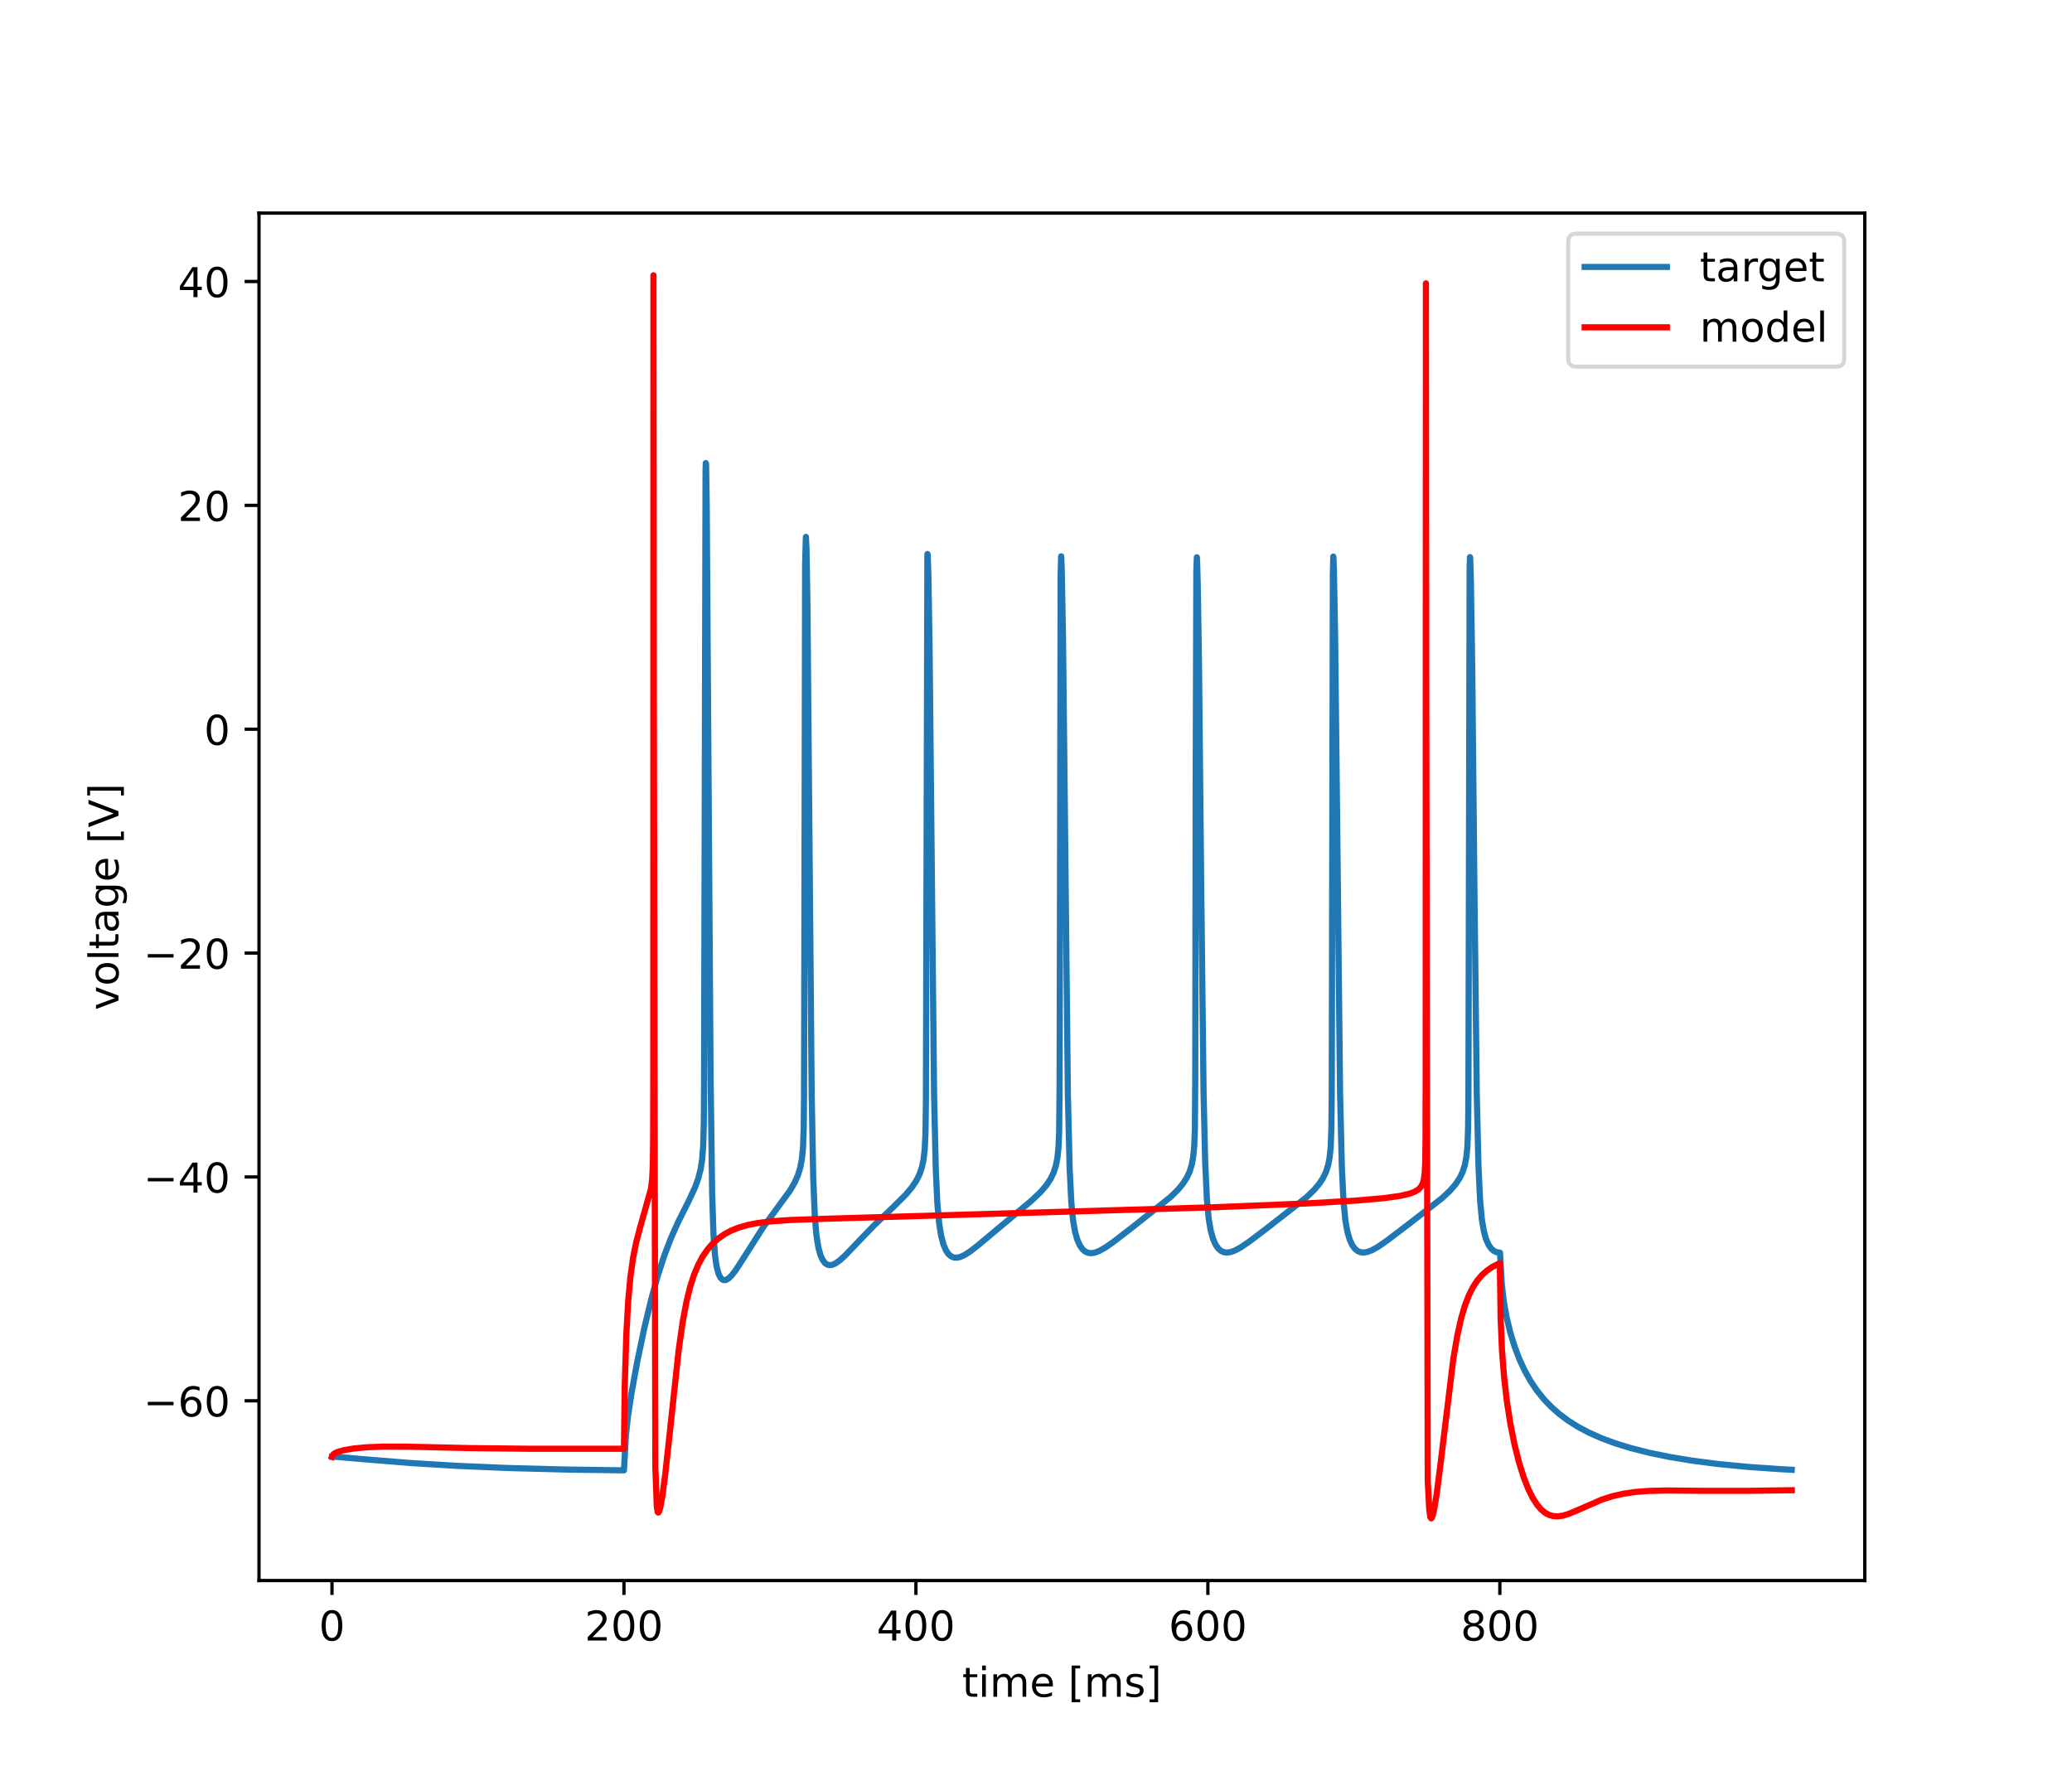 <?xml version="1.0" encoding="utf-8" standalone="no"?>
<!DOCTYPE svg PUBLIC "-//W3C//DTD SVG 1.1//EN"
  "http://www.w3.org/Graphics/SVG/1.1/DTD/svg11.dtd">
<!-- Created with matplotlib (https://matplotlib.org/) -->
<svg height="432pt" version="1.1" viewBox="0 0 504 432" width="504pt" xmlns="http://www.w3.org/2000/svg" xmlns:xlink="http://www.w3.org/1999/xlink">
 <defs>
  <style type="text/css">*{stroke-linecap:butt;stroke-linejoin:round;}</style>
 </defs>
 <g id="figure_1">
  <g id="patch_1">
   <path d="M 0 432 
L 504 432 
L 504 0 
L 0 0 
z
" style="fill:#ffffff;"/>
  </g>
  <g id="axes_1">
   <g id="patch_2">
    <path d="M 63 384.48 
L 453.6 384.48 
L 453.6 51.84 
L 63 51.84 
z
" style="fill:#ffffff;"/>
   </g>
   <g id="matplotlib.axis_1">
    <g id="xtick_1">
     <g id="line2d_1">
      <defs>
       <path d="M 0 0 
L 0 3.5 
" id="md0041b527d" style="stroke:#000000;stroke-width:0.8;"/>
      </defs>
      <g>
       <use style="stroke:#000000;stroke-width:0.8;" x="80.755" xlink:href="#md0041b527d" y="384.48"/>
      </g>
     </g>
     <g id="text_1">
      <!-- 0 -->
      <g transform="translate(77.573 399.078)scale(0.1 -0.1)">
       <defs>
        <path d="M 31.781 66.406 
Q 24.172 66.406 20.328 58.906 
Q 16.5 51.422 16.5 36.375 
Q 16.5 21.391 20.328 13.891 
Q 24.172 6.391 31.781 6.391 
Q 39.453 6.391 43.281 13.891 
Q 47.125 21.391 47.125 36.375 
Q 47.125 51.422 43.281 58.906 
Q 39.453 66.406 31.781 66.406 
z
M 31.781 74.219 
Q 44.047 74.219 50.516 64.516 
Q 56.984 54.828 56.984 36.375 
Q 56.984 17.969 50.516 8.266 
Q 44.047 -1.422 31.781 -1.422 
Q 19.531 -1.422 13.062 8.266 
Q 6.594 17.969 6.594 36.375 
Q 6.594 54.828 13.062 64.516 
Q 19.531 74.219 31.781 74.219 
z
" id="DejaVuSans-48"/>
       </defs>
       <use xlink:href="#DejaVuSans-48"/>
      </g>
     </g>
    </g>
    <g id="xtick_2">
     <g id="line2d_2">
      <g>
       <use style="stroke:#000000;stroke-width:0.8;" x="151.773" xlink:href="#md0041b527d" y="384.48"/>
      </g>
     </g>
     <g id="text_2">
      <!-- 200 -->
      <g transform="translate(142.229 399.078)scale(0.1 -0.1)">
       <defs>
        <path d="M 19.188 8.297 
L 53.609 8.297 
L 53.609 0 
L 7.328 0 
L 7.328 8.297 
Q 12.938 14.109 22.625 23.891 
Q 32.328 33.688 34.812 36.531 
Q 39.547 41.844 41.422 45.531 
Q 43.312 49.219 43.312 52.781 
Q 43.312 58.594 39.234 62.25 
Q 35.156 65.922 28.609 65.922 
Q 23.969 65.922 18.812 64.312 
Q 13.672 62.703 7.812 59.422 
L 7.812 69.391 
Q 13.766 71.781 18.938 73 
Q 24.125 74.219 28.422 74.219 
Q 39.75 74.219 46.484 68.547 
Q 53.219 62.891 53.219 53.422 
Q 53.219 48.922 51.531 44.891 
Q 49.859 40.875 45.406 35.406 
Q 44.188 33.984 37.641 27.219 
Q 31.109 20.453 19.188 8.297 
z
" id="DejaVuSans-50"/>
       </defs>
       <use xlink:href="#DejaVuSans-50"/>
       <use x="63.623" xlink:href="#DejaVuSans-48"/>
       <use x="127.246" xlink:href="#DejaVuSans-48"/>
      </g>
     </g>
    </g>
    <g id="xtick_3">
     <g id="line2d_3">
      <g>
       <use style="stroke:#000000;stroke-width:0.8;" x="222.791" xlink:href="#md0041b527d" y="384.48"/>
      </g>
     </g>
     <g id="text_3">
      <!-- 400 -->
      <g transform="translate(213.247 399.078)scale(0.1 -0.1)">
       <defs>
        <path d="M 37.797 64.312 
L 12.891 25.391 
L 37.797 25.391 
z
M 35.203 72.906 
L 47.609 72.906 
L 47.609 25.391 
L 58.016 25.391 
L 58.016 17.188 
L 47.609 17.188 
L 47.609 0 
L 37.797 0 
L 37.797 17.188 
L 4.891 17.188 
L 4.891 26.703 
z
" id="DejaVuSans-52"/>
       </defs>
       <use xlink:href="#DejaVuSans-52"/>
       <use x="63.623" xlink:href="#DejaVuSans-48"/>
       <use x="127.246" xlink:href="#DejaVuSans-48"/>
      </g>
     </g>
    </g>
    <g id="xtick_4">
     <g id="line2d_4">
      <g>
       <use style="stroke:#000000;stroke-width:0.8;" x="293.809" xlink:href="#md0041b527d" y="384.48"/>
      </g>
     </g>
     <g id="text_4">
      <!-- 600 -->
      <g transform="translate(284.265 399.078)scale(0.1 -0.1)">
       <defs>
        <path d="M 33.016 40.375 
Q 26.375 40.375 22.484 35.828 
Q 18.609 31.297 18.609 23.391 
Q 18.609 15.531 22.484 10.953 
Q 26.375 6.391 33.016 6.391 
Q 39.656 6.391 43.531 10.953 
Q 47.406 15.531 47.406 23.391 
Q 47.406 31.297 43.531 35.828 
Q 39.656 40.375 33.016 40.375 
z
M 52.594 71.297 
L 52.594 62.312 
Q 48.875 64.062 45.094 64.984 
Q 41.312 65.922 37.594 65.922 
Q 27.828 65.922 22.672 59.328 
Q 17.531 52.734 16.797 39.406 
Q 19.672 43.656 24.016 45.922 
Q 28.375 48.188 33.594 48.188 
Q 44.578 48.188 50.953 41.516 
Q 57.328 34.859 57.328 23.391 
Q 57.328 12.156 50.688 5.359 
Q 44.047 -1.422 33.016 -1.422 
Q 20.359 -1.422 13.672 8.266 
Q 6.984 17.969 6.984 36.375 
Q 6.984 53.656 15.188 63.938 
Q 23.391 74.219 37.203 74.219 
Q 40.922 74.219 44.703 73.484 
Q 48.484 72.75 52.594 71.297 
z
" id="DejaVuSans-54"/>
       </defs>
       <use xlink:href="#DejaVuSans-54"/>
       <use x="63.623" xlink:href="#DejaVuSans-48"/>
       <use x="127.246" xlink:href="#DejaVuSans-48"/>
      </g>
     </g>
    </g>
    <g id="xtick_5">
     <g id="line2d_5">
      <g>
       <use style="stroke:#000000;stroke-width:0.8;" x="364.827" xlink:href="#md0041b527d" y="384.48"/>
      </g>
     </g>
     <g id="text_5">
      <!-- 800 -->
      <g transform="translate(355.284 399.078)scale(0.1 -0.1)">
       <defs>
        <path d="M 31.781 34.625 
Q 24.75 34.625 20.719 30.859 
Q 16.703 27.094 16.703 20.516 
Q 16.703 13.922 20.719 10.156 
Q 24.75 6.391 31.781 6.391 
Q 38.812 6.391 42.859 10.172 
Q 46.922 13.969 46.922 20.516 
Q 46.922 27.094 42.891 30.859 
Q 38.875 34.625 31.781 34.625 
z
M 21.922 38.812 
Q 15.578 40.375 12.031 44.719 
Q 8.5 49.078 8.5 55.328 
Q 8.5 64.062 14.719 69.141 
Q 20.953 74.219 31.781 74.219 
Q 42.672 74.219 48.875 69.141 
Q 55.078 64.062 55.078 55.328 
Q 55.078 49.078 51.531 44.719 
Q 48 40.375 41.703 38.812 
Q 48.828 37.156 52.797 32.312 
Q 56.781 27.484 56.781 20.516 
Q 56.781 9.906 50.312 4.234 
Q 43.844 -1.422 31.781 -1.422 
Q 19.734 -1.422 13.25 4.234 
Q 6.781 9.906 6.781 20.516 
Q 6.781 27.484 10.781 32.312 
Q 14.797 37.156 21.922 38.812 
z
M 18.312 54.391 
Q 18.312 48.734 21.844 45.562 
Q 25.391 42.391 31.781 42.391 
Q 38.141 42.391 41.719 45.562 
Q 45.312 48.734 45.312 54.391 
Q 45.312 60.062 41.719 63.234 
Q 38.141 66.406 31.781 66.406 
Q 25.391 66.406 21.844 63.234 
Q 18.312 60.062 18.312 54.391 
z
" id="DejaVuSans-56"/>
       </defs>
       <use xlink:href="#DejaVuSans-56"/>
       <use x="63.623" xlink:href="#DejaVuSans-48"/>
       <use x="127.246" xlink:href="#DejaVuSans-48"/>
      </g>
     </g>
    </g>
    <g id="text_6">
     <!-- time [ms] -->
     <g transform="translate(234.038 412.757)scale(0.1 -0.1)">
      <defs>
       <path d="M 18.312 70.219 
L 18.312 54.688 
L 36.812 54.688 
L 36.812 47.703 
L 18.312 47.703 
L 18.312 18.016 
Q 18.312 11.328 20.141 9.422 
Q 21.969 7.516 27.594 7.516 
L 36.812 7.516 
L 36.812 0 
L 27.594 0 
Q 17.188 0 13.234 3.875 
Q 9.281 7.766 9.281 18.016 
L 9.281 47.703 
L 2.688 47.703 
L 2.688 54.688 
L 9.281 54.688 
L 9.281 70.219 
z
" id="DejaVuSans-116"/>
       <path d="M 9.422 54.688 
L 18.406 54.688 
L 18.406 0 
L 9.422 0 
z
M 9.422 75.984 
L 18.406 75.984 
L 18.406 64.594 
L 9.422 64.594 
z
" id="DejaVuSans-105"/>
       <path d="M 52 44.188 
Q 55.375 50.25 60.062 53.125 
Q 64.75 56 71.094 56 
Q 79.641 56 84.281 50.016 
Q 88.922 44.047 88.922 33.016 
L 88.922 0 
L 79.891 0 
L 79.891 32.719 
Q 79.891 40.578 77.094 44.375 
Q 74.312 48.188 68.609 48.188 
Q 61.625 48.188 57.562 43.547 
Q 53.516 38.922 53.516 30.906 
L 53.516 0 
L 44.484 0 
L 44.484 32.719 
Q 44.484 40.625 41.703 44.406 
Q 38.922 48.188 33.109 48.188 
Q 26.219 48.188 22.156 43.531 
Q 18.109 38.875 18.109 30.906 
L 18.109 0 
L 9.078 0 
L 9.078 54.688 
L 18.109 54.688 
L 18.109 46.188 
Q 21.188 51.219 25.484 53.609 
Q 29.781 56 35.688 56 
Q 41.656 56 45.828 52.969 
Q 50 49.953 52 44.188 
z
" id="DejaVuSans-109"/>
       <path d="M 56.203 29.594 
L 56.203 25.203 
L 14.891 25.203 
Q 15.484 15.922 20.484 11.062 
Q 25.484 6.203 34.422 6.203 
Q 39.594 6.203 44.453 7.469 
Q 49.312 8.734 54.109 11.281 
L 54.109 2.781 
Q 49.266 0.734 44.188 -0.344 
Q 39.109 -1.422 33.891 -1.422 
Q 20.797 -1.422 13.156 6.188 
Q 5.516 13.812 5.516 26.812 
Q 5.516 40.234 12.766 48.109 
Q 20.016 56 32.328 56 
Q 43.359 56 49.781 48.891 
Q 56.203 41.797 56.203 29.594 
z
M 47.219 32.234 
Q 47.125 39.594 43.094 43.984 
Q 39.062 48.391 32.422 48.391 
Q 24.906 48.391 20.391 44.141 
Q 15.875 39.891 15.188 32.172 
z
" id="DejaVuSans-101"/>
       <path id="DejaVuSans-32"/>
       <path d="M 8.594 75.984 
L 29.297 75.984 
L 29.297 69 
L 17.578 69 
L 17.578 -6.203 
L 29.297 -6.203 
L 29.297 -13.188 
L 8.594 -13.188 
z
" id="DejaVuSans-91"/>
       <path d="M 44.281 53.078 
L 44.281 44.578 
Q 40.484 46.531 36.375 47.5 
Q 32.281 48.484 27.875 48.484 
Q 21.188 48.484 17.844 46.438 
Q 14.5 44.391 14.5 40.281 
Q 14.5 37.156 16.891 35.375 
Q 19.281 33.594 26.516 31.984 
L 29.594 31.297 
Q 39.156 29.25 43.188 25.516 
Q 47.219 21.781 47.219 15.094 
Q 47.219 7.469 41.188 3.016 
Q 35.156 -1.422 24.609 -1.422 
Q 20.219 -1.422 15.453 -0.562 
Q 10.688 0.297 5.422 2 
L 5.422 11.281 
Q 10.406 8.688 15.234 7.391 
Q 20.062 6.109 24.812 6.109 
Q 31.156 6.109 34.562 8.281 
Q 37.984 10.453 37.984 14.406 
Q 37.984 18.062 35.516 20.016 
Q 33.062 21.969 24.703 23.781 
L 21.578 24.516 
Q 13.234 26.266 9.516 29.906 
Q 5.812 33.547 5.812 39.891 
Q 5.812 47.609 11.281 51.797 
Q 16.75 56 26.812 56 
Q 31.781 56 36.172 55.266 
Q 40.578 54.547 44.281 53.078 
z
" id="DejaVuSans-115"/>
       <path d="M 30.422 75.984 
L 30.422 -13.188 
L 9.719 -13.188 
L 9.719 -6.203 
L 21.391 -6.203 
L 21.391 69 
L 9.719 69 
L 9.719 75.984 
z
" id="DejaVuSans-93"/>
      </defs>
      <use xlink:href="#DejaVuSans-116"/>
      <use x="39.209" xlink:href="#DejaVuSans-105"/>
      <use x="66.992" xlink:href="#DejaVuSans-109"/>
      <use x="164.404" xlink:href="#DejaVuSans-101"/>
      <use x="225.928" xlink:href="#DejaVuSans-32"/>
      <use x="257.715" xlink:href="#DejaVuSans-91"/>
      <use x="296.729" xlink:href="#DejaVuSans-109"/>
      <use x="394.141" xlink:href="#DejaVuSans-115"/>
      <use x="446.24" xlink:href="#DejaVuSans-93"/>
     </g>
    </g>
   </g>
   <g id="matplotlib.axis_2">
    <g id="ytick_1">
     <g id="line2d_6">
      <defs>
       <path d="M 0 0 
L -3.5 0 
" id="m0e67b31e2c" style="stroke:#000000;stroke-width:0.8;"/>
      </defs>
      <g>
       <use style="stroke:#000000;stroke-width:0.8;" x="63" xlink:href="#m0e67b31e2c" y="340.761"/>
      </g>
     </g>
     <g id="text_7">
      <!-- −60 -->
      <g transform="translate(34.895 344.56)scale(0.1 -0.1)">
       <defs>
        <path d="M 10.594 35.5 
L 73.188 35.5 
L 73.188 27.203 
L 10.594 27.203 
z
" id="DejaVuSans-8722"/>
       </defs>
       <use xlink:href="#DejaVuSans-8722"/>
       <use x="83.789" xlink:href="#DejaVuSans-54"/>
       <use x="147.412" xlink:href="#DejaVuSans-48"/>
      </g>
     </g>
    </g>
    <g id="ytick_2">
     <g id="line2d_7">
      <g>
       <use style="stroke:#000000;stroke-width:0.8;" x="63" xlink:href="#m0e67b31e2c" y="286.304"/>
      </g>
     </g>
     <g id="text_8">
      <!-- −40 -->
      <g transform="translate(34.895 290.103)scale(0.1 -0.1)">
       <use xlink:href="#DejaVuSans-8722"/>
       <use x="83.789" xlink:href="#DejaVuSans-52"/>
       <use x="147.412" xlink:href="#DejaVuSans-48"/>
      </g>
     </g>
    </g>
    <g id="ytick_3">
     <g id="line2d_8">
      <g>
       <use style="stroke:#000000;stroke-width:0.8;" x="63" xlink:href="#m0e67b31e2c" y="231.847"/>
      </g>
     </g>
     <g id="text_9">
      <!-- −20 -->
      <g transform="translate(34.895 235.646)scale(0.1 -0.1)">
       <use xlink:href="#DejaVuSans-8722"/>
       <use x="83.789" xlink:href="#DejaVuSans-50"/>
       <use x="147.412" xlink:href="#DejaVuSans-48"/>
      </g>
     </g>
    </g>
    <g id="ytick_4">
     <g id="line2d_9">
      <g>
       <use style="stroke:#000000;stroke-width:0.8;" x="63" xlink:href="#m0e67b31e2c" y="177.39"/>
      </g>
     </g>
     <g id="text_10">
      <!-- 0 -->
      <g transform="translate(49.638 181.189)scale(0.1 -0.1)">
       <use xlink:href="#DejaVuSans-48"/>
      </g>
     </g>
    </g>
    <g id="ytick_5">
     <g id="line2d_10">
      <g>
       <use style="stroke:#000000;stroke-width:0.8;" x="63" xlink:href="#m0e67b31e2c" y="122.933"/>
      </g>
     </g>
     <g id="text_11">
      <!-- 20 -->
      <g transform="translate(43.275 126.733)scale(0.1 -0.1)">
       <use xlink:href="#DejaVuSans-50"/>
       <use x="63.623" xlink:href="#DejaVuSans-48"/>
      </g>
     </g>
    </g>
    <g id="ytick_6">
     <g id="line2d_11">
      <g>
       <use style="stroke:#000000;stroke-width:0.8;" x="63" xlink:href="#m0e67b31e2c" y="68.477"/>
      </g>
     </g>
     <g id="text_12">
      <!-- 40 -->
      <g transform="translate(43.275 72.276)scale(0.1 -0.1)">
       <use xlink:href="#DejaVuSans-52"/>
       <use x="63.623" xlink:href="#DejaVuSans-48"/>
      </g>
     </g>
    </g>
    <g id="text_13">
     <!-- voltage [V] -->
     <g transform="translate(28.816 245.754)rotate(-90)scale(0.1 -0.1)">
      <defs>
       <path d="M 2.984 54.688 
L 12.5 54.688 
L 29.594 8.797 
L 46.688 54.688 
L 56.203 54.688 
L 35.688 0 
L 23.484 0 
z
" id="DejaVuSans-118"/>
       <path d="M 30.609 48.391 
Q 23.391 48.391 19.188 42.75 
Q 14.984 37.109 14.984 27.297 
Q 14.984 17.484 19.156 11.844 
Q 23.344 6.203 30.609 6.203 
Q 37.797 6.203 41.984 11.859 
Q 46.188 17.531 46.188 27.297 
Q 46.188 37.016 41.984 42.703 
Q 37.797 48.391 30.609 48.391 
z
M 30.609 56 
Q 42.328 56 49.016 48.375 
Q 55.719 40.766 55.719 27.297 
Q 55.719 13.875 49.016 6.219 
Q 42.328 -1.422 30.609 -1.422 
Q 18.844 -1.422 12.172 6.219 
Q 5.516 13.875 5.516 27.297 
Q 5.516 40.766 12.172 48.375 
Q 18.844 56 30.609 56 
z
" id="DejaVuSans-111"/>
       <path d="M 9.422 75.984 
L 18.406 75.984 
L 18.406 0 
L 9.422 0 
z
" id="DejaVuSans-108"/>
       <path d="M 34.281 27.484 
Q 23.391 27.484 19.188 25 
Q 14.984 22.516 14.984 16.5 
Q 14.984 11.719 18.141 8.906 
Q 21.297 6.109 26.703 6.109 
Q 34.188 6.109 38.703 11.406 
Q 43.219 16.703 43.219 25.484 
L 43.219 27.484 
z
M 52.203 31.203 
L 52.203 0 
L 43.219 0 
L 43.219 8.297 
Q 40.141 3.328 35.547 0.953 
Q 30.953 -1.422 24.312 -1.422 
Q 15.922 -1.422 10.953 3.297 
Q 6 8.016 6 15.922 
Q 6 25.141 12.172 29.828 
Q 18.359 34.516 30.609 34.516 
L 43.219 34.516 
L 43.219 35.406 
Q 43.219 41.609 39.141 45 
Q 35.062 48.391 27.688 48.391 
Q 23 48.391 18.547 47.266 
Q 14.109 46.141 10.016 43.891 
L 10.016 52.203 
Q 14.938 54.109 19.578 55.047 
Q 24.219 56 28.609 56 
Q 40.484 56 46.344 49.844 
Q 52.203 43.703 52.203 31.203 
z
" id="DejaVuSans-97"/>
       <path d="M 45.406 27.984 
Q 45.406 37.75 41.375 43.109 
Q 37.359 48.484 30.078 48.484 
Q 22.859 48.484 18.828 43.109 
Q 14.797 37.75 14.797 27.984 
Q 14.797 18.266 18.828 12.891 
Q 22.859 7.516 30.078 7.516 
Q 37.359 7.516 41.375 12.891 
Q 45.406 18.266 45.406 27.984 
z
M 54.391 6.781 
Q 54.391 -7.172 48.188 -13.984 
Q 42 -20.797 29.203 -20.797 
Q 24.469 -20.797 20.266 -20.094 
Q 16.062 -19.391 12.109 -17.922 
L 12.109 -9.188 
Q 16.062 -11.328 19.922 -12.344 
Q 23.781 -13.375 27.781 -13.375 
Q 36.625 -13.375 41.016 -8.766 
Q 45.406 -4.156 45.406 5.172 
L 45.406 9.625 
Q 42.625 4.781 38.281 2.391 
Q 33.938 0 27.875 0 
Q 17.828 0 11.672 7.656 
Q 5.516 15.328 5.516 27.984 
Q 5.516 40.672 11.672 48.328 
Q 17.828 56 27.875 56 
Q 33.938 56 38.281 53.609 
Q 42.625 51.219 45.406 46.391 
L 45.406 54.688 
L 54.391 54.688 
z
" id="DejaVuSans-103"/>
       <path d="M 28.609 0 
L 0.781 72.906 
L 11.078 72.906 
L 34.188 11.531 
L 57.328 72.906 
L 67.578 72.906 
L 39.797 0 
z
" id="DejaVuSans-86"/>
      </defs>
      <use xlink:href="#DejaVuSans-118"/>
      <use x="59.18" xlink:href="#DejaVuSans-111"/>
      <use x="120.361" xlink:href="#DejaVuSans-108"/>
      <use x="148.145" xlink:href="#DejaVuSans-116"/>
      <use x="187.354" xlink:href="#DejaVuSans-97"/>
      <use x="248.633" xlink:href="#DejaVuSans-103"/>
      <use x="312.109" xlink:href="#DejaVuSans-101"/>
      <use x="373.633" xlink:href="#DejaVuSans-32"/>
      <use x="405.42" xlink:href="#DejaVuSans-91"/>
      <use x="444.434" xlink:href="#DejaVuSans-86"/>
      <use x="512.842" xlink:href="#DejaVuSans-93"/>
     </g>
    </g>
   </g>
   <g id="line2d_12">
    <path clip-path="url(#p5234a47bd3)" d="M 80.755 354.375 
L 81.82 354.392 
L 87.448 354.882 
L 99.876 355.895 
L 111.168 356.582 
L 123.543 357.106 
L 137.764 357.48 
L 151.773 357.678 
L 151.862 356.037 
L 152.234 349.351 
L 152.731 344.671 
L 153.566 339.142 
L 154.986 331.351 
L 156.726 323.052 
L 158.431 315.965 
L 160.029 310.22 
L 161.609 305.361 
L 163.171 301.272 
L 164.876 297.445 
L 167.432 292.339 
L 169.03 288.915 
L 169.865 286.608 
L 170.415 284.444 
L 170.788 282.083 
L 171.036 279.055 
L 171.196 273.19 
L 171.249 266.669 
L 171.622 114.536 
L 171.676 112.636 
L 171.747 112.832 
L 171.906 123.246 
L 172.19 166.014 
L 172.847 262.035 
L 173.22 290.047 
L 173.54 300.093 
L 173.913 305.331 
L 174.303 308.072 
L 174.783 309.867 
L 175.226 310.771 
L 175.706 311.263 
L 176.132 311.413 
L 176.594 311.351 
L 177.162 311.036 
L 177.907 310.334 
L 178.902 309.066 
L 180.464 306.673 
L 185.613 298.578 
L 188.418 294.742 
L 192.147 289.65 
L 193.318 287.629 
L 194.082 285.895 
L 194.632 284.121 
L 195.041 282.029 
L 195.325 279.237 
L 195.502 274.407 
L 195.573 266.913 
L 195.626 244.607 
L 195.84 137.649 
L 196.017 130.645 
L 196.035 130.611 
L 196.177 133.646 
L 196.408 147.505 
L 196.745 187.117 
L 197.437 266.323 
L 197.81 286.398 
L 198.201 295.912 
L 198.591 300.486 
L 199.071 303.486 
L 199.55 305.246 
L 200.083 306.459 
L 200.669 307.242 
L 201.237 307.632 
L 201.823 307.762 
L 202.462 307.672 
L 203.225 307.335 
L 204.255 306.611 
L 205.658 305.329 
L 208.321 302.532 
L 212.653 298.04 
L 217.287 293.626 
L 220.305 290.618 
L 221.85 288.776 
L 222.915 287.17 
L 223.679 285.624 
L 224.247 283.957 
L 224.655 282.028 
L 224.939 279.505 
L 225.117 275.588 
L 225.223 267.659 
L 225.578 134.861 
L 225.596 134.763 
L 225.649 134.908 
L 225.809 139.355 
L 226.111 157.066 
L 226.484 194.929 
L 227.212 266.571 
L 227.62 284.414 
L 227.993 292.556 
L 228.437 297.555 
L 228.934 300.643 
L 229.502 302.761 
L 230.106 304.172 
L 230.692 305.041 
L 231.331 305.607 
L 231.988 305.891 
L 232.716 305.948 
L 233.532 305.781 
L 234.562 305.328 
L 235.912 304.473 
L 237.936 302.901 
L 251.021 291.97 
L 253.151 289.927 
L 254.554 288.282 
L 255.548 286.78 
L 256.276 285.276 
L 256.826 283.587 
L 257.199 281.71 
L 257.466 279.165 
L 257.625 275.513 
L 257.732 264.841 
L 257.767 252.104 
L 257.998 139.603 
L 258.122 135.325 
L 258.158 135.819 
L 258.264 138.643 
L 258.566 155.204 
L 258.957 191.221 
L 259.756 266.434 
L 260.182 284.232 
L 260.59 292.461 
L 261.016 296.833 
L 261.496 299.609 
L 262.028 301.51 
L 262.65 302.928 
L 263.289 303.857 
L 263.946 304.437 
L 264.656 304.76 
L 265.437 304.85 
L 266.325 304.71 
L 267.373 304.315 
L 268.793 303.523 
L 270.87 302.079 
L 275.309 298.655 
L 284.666 291.235 
L 286.512 289.43 
L 287.79 287.882 
L 288.696 286.455 
L 289.37 284.994 
L 289.885 283.324 
L 290.24 281.409 
L 290.489 278.83 
L 290.649 274.701 
L 290.738 262.045 
L 290.844 189.573 
L 291.004 138.904 
L 291.128 135.563 
L 291.164 135.993 
L 291.341 142.043 
L 291.643 161.25 
L 292.176 214.771 
L 292.762 266.021 
L 293.152 282.705 
L 293.561 291.576 
L 294.004 296.399 
L 294.484 299.282 
L 295.052 301.338 
L 295.691 302.788 
L 296.366 303.745 
L 297.023 304.305 
L 297.697 304.606 
L 298.461 304.702 
L 299.366 304.571 
L 300.414 304.189 
L 301.816 303.429 
L 303.894 302.019 
L 308.101 298.83 
L 317.76 291.278 
L 319.642 289.468 
L 320.938 287.925 
L 321.861 286.497 
L 322.554 285.023 
L 323.069 283.388 
L 323.424 281.539 
L 323.672 279.147 
L 323.85 274.652 
L 323.939 265.826 
L 323.974 249.124 
L 324.205 139.917 
L 324.311 135.386 
L 324.347 135.775 
L 324.453 138.225 
L 324.755 154.525 
L 325.164 191.575 
L 325.963 265.875 
L 326.389 283.743 
L 326.797 292.157 
L 327.241 296.755 
L 327.738 299.595 
L 328.306 301.544 
L 328.928 302.889 
L 329.584 303.787 
L 330.259 304.336 
L 330.934 304.614 
L 331.715 304.691 
L 332.621 304.54 
L 333.739 304.11 
L 335.177 303.305 
L 337.361 301.799 
L 342.528 297.876 
L 350.73 291.495 
L 352.719 289.628 
L 354.086 288.044 
L 355.062 286.57 
L 355.772 285.092 
L 356.287 283.505 
L 356.678 281.505 
L 356.926 279.061 
L 357.104 274.525 
L 357.175 268.211 
L 357.211 256.738 
L 357.477 137.831 
L 357.566 135.519 
L 357.619 135.994 
L 357.779 141.308 
L 358.116 162.925 
L 358.649 216.924 
L 359.217 266.224 
L 359.625 283.523 
L 360.034 292.13 
L 360.46 296.675 
L 360.939 299.513 
L 361.454 301.372 
L 362.058 302.766 
L 362.697 303.705 
L 363.354 304.293 
L 364.028 304.614 
L 364.81 304.724 
L 364.863 304.724 
L 364.969 306.516 
L 365.307 312.437 
L 365.786 316.612 
L 366.461 320.379 
L 367.348 324.075 
L 368.414 327.559 
L 369.603 330.685 
L 370.882 333.435 
L 372.284 335.936 
L 373.829 338.234 
L 375.516 340.335 
L 377.326 342.232 
L 379.297 343.975 
L 381.481 345.605 
L 383.878 347.113 
L 386.523 348.514 
L 389.506 349.84 
L 392.879 351.093 
L 396.714 352.273 
L 401.082 353.379 
L 406.018 354.396 
L 411.646 355.323 
L 418.002 356.142 
L 425.228 356.843 
L 433.395 357.407 
L 435.828 357.537 
L 435.828 357.537 
" style="fill:none;stroke:#1f77b4;stroke-linecap:square;stroke-width:1.5;"/>
   </g>
   <g id="line2d_13">
    <path clip-path="url(#p5234a47bd3)" d="M 80.755 354.375 
L 80.95 353.926 
L 81.376 353.55 
L 82.175 353.181 
L 83.666 352.766 
L 85.974 352.368 
L 89.081 352.068 
L 93.183 351.905 
L 99.006 351.915 
L 114.506 352.268 
L 128.461 352.423 
L 151.773 352.426 
L 151.968 337.044 
L 152.341 324.815 
L 152.802 316.493 
L 153.335 310.681 
L 153.974 306.11 
L 154.738 302.258 
L 155.679 298.664 
L 158.36 289.133 
L 158.644 286.678 
L 158.804 283.127 
L 158.875 277.206 
L 158.91 260.815 
L 158.946 66.96 
L 159.034 167.196 
L 159.407 356.891 
L 159.762 366.467 
L 159.993 367.856 
L 160.135 367.943 
L 160.153 367.932 
L 160.33 367.628 
L 160.632 366.566 
L 161.112 363.941 
L 161.804 358.776 
L 162.887 348.812 
L 165.089 328.384 
L 166.065 321.54 
L 166.971 316.697 
L 167.876 313.024 
L 168.817 310.11 
L 169.811 307.731 
L 170.894 305.709 
L 172.048 304.015 
L 173.309 302.557 
L 174.676 301.316 
L 176.167 300.263 
L 177.819 299.371 
L 179.683 298.62 
L 181.831 297.999 
L 184.406 297.493 
L 187.655 297.093 
L 192.147 296.78 
L 199.888 296.498 
L 295.052 293.688 
L 317.529 292.765 
L 329.833 292.057 
L 336.633 291.463 
L 340.521 290.919 
L 342.794 290.395 
L 344.179 289.867 
L 345.066 289.305 
L 345.652 288.68 
L 346.061 287.921 
L 346.345 286.926 
L 346.558 285.267 
L 346.682 282.561 
L 346.753 276.811 
L 346.789 260.496 
L 346.842 68.921 
L 346.913 162.591 
L 347.286 360.226 
L 347.659 367.273 
L 347.925 369.081 
L 348.12 369.36 
L 348.262 369.242 
L 348.493 368.673 
L 348.884 366.997 
L 349.487 363.275 
L 350.411 356.012 
L 353.5 330.614 
L 354.476 324.906 
L 355.4 320.761 
L 356.323 317.603 
L 357.264 315.146 
L 358.258 313.158 
L 359.306 311.548 
L 360.442 310.206 
L 361.667 309.1 
L 363.034 308.167 
L 364.579 307.389 
L 364.827 307.285 
L 365.023 320.869 
L 365.36 328.629 
L 365.857 334.975 
L 366.549 340.955 
L 367.419 346.528 
L 368.414 351.48 
L 369.497 355.774 
L 370.615 359.332 
L 371.734 362.182 
L 372.835 364.399 
L 373.882 366.031 
L 374.894 367.21 
L 375.871 368.017 
L 376.829 368.53 
L 377.824 368.809 
L 378.889 368.871 
L 380.096 368.708 
L 381.57 368.272 
L 383.665 367.397 
L 389.648 364.789 
L 392.258 363.959 
L 394.886 363.358 
L 397.744 362.936 
L 401.082 362.678 
L 405.45 362.579 
L 414.433 362.661 
L 425.388 362.661 
L 435.845 362.508 
L 435.845 362.508 
" style="fill:none;stroke:#ff0000;stroke-linecap:square;stroke-width:1.5;"/>
   </g>
   <g id="patch_3">
    <path d="M 63 384.48 
L 63 51.84 
" style="fill:none;stroke:#000000;stroke-linecap:square;stroke-linejoin:miter;stroke-width:0.8;"/>
   </g>
   <g id="patch_4">
    <path d="M 453.6 384.48 
L 453.6 51.84 
" style="fill:none;stroke:#000000;stroke-linecap:square;stroke-linejoin:miter;stroke-width:0.8;"/>
   </g>
   <g id="patch_5">
    <path d="M 63 384.48 
L 453.6 384.48 
" style="fill:none;stroke:#000000;stroke-linecap:square;stroke-linejoin:miter;stroke-width:0.8;"/>
   </g>
   <g id="patch_6">
    <path d="M 63 51.84 
L 453.6 51.84 
" style="fill:none;stroke:#000000;stroke-linecap:square;stroke-linejoin:miter;stroke-width:0.8;"/>
   </g>
   <g id="legend_1">
    <g id="patch_7">
     <path d="M 383.461 89.196 
L 446.6 89.196 
Q 448.6 89.196 448.6 87.196 
L 448.6 58.84 
Q 448.6 56.84 446.6 56.84 
L 383.461 56.84 
Q 381.461 56.84 381.461 58.84 
L 381.461 87.196 
Q 381.461 89.196 383.461 89.196 
z
" style="fill:#ffffff;opacity:0.8;stroke:#cccccc;stroke-linejoin:miter;"/>
    </g>
    <g id="line2d_14">
     <path d="M 385.461 64.938 
L 405.461 64.938 
" style="fill:none;stroke:#1f77b4;stroke-linecap:square;stroke-width:1.5;"/>
    </g>
    <g id="line2d_15"/>
    <g id="text_14">
     <!-- target -->
     <g transform="translate(413.461 68.438)scale(0.1 -0.1)">
      <defs>
       <path d="M 41.109 46.297 
Q 39.594 47.172 37.812 47.578 
Q 36.031 48 33.891 48 
Q 26.266 48 22.188 43.047 
Q 18.109 38.094 18.109 28.812 
L 18.109 0 
L 9.078 0 
L 9.078 54.688 
L 18.109 54.688 
L 18.109 46.188 
Q 20.953 51.172 25.484 53.578 
Q 30.031 56 36.531 56 
Q 37.453 56 38.578 55.875 
Q 39.703 55.766 41.062 55.516 
z
" id="DejaVuSans-114"/>
      </defs>
      <use xlink:href="#DejaVuSans-116"/>
      <use x="39.209" xlink:href="#DejaVuSans-97"/>
      <use x="100.488" xlink:href="#DejaVuSans-114"/>
      <use x="139.852" xlink:href="#DejaVuSans-103"/>
      <use x="203.328" xlink:href="#DejaVuSans-101"/>
      <use x="264.852" xlink:href="#DejaVuSans-116"/>
     </g>
    </g>
    <g id="line2d_16">
     <path d="M 385.461 79.617 
L 405.461 79.617 
" style="fill:none;stroke:#ff0000;stroke-linecap:square;stroke-width:1.5;"/>
    </g>
    <g id="line2d_17"/>
    <g id="text_15">
     <!-- model -->
     <g transform="translate(413.461 83.117)scale(0.1 -0.1)">
      <defs>
       <path d="M 45.406 46.391 
L 45.406 75.984 
L 54.391 75.984 
L 54.391 0 
L 45.406 0 
L 45.406 8.203 
Q 42.578 3.328 38.25 0.953 
Q 33.938 -1.422 27.875 -1.422 
Q 17.969 -1.422 11.734 6.484 
Q 5.516 14.406 5.516 27.297 
Q 5.516 40.188 11.734 48.094 
Q 17.969 56 27.875 56 
Q 33.938 56 38.25 53.625 
Q 42.578 51.266 45.406 46.391 
z
M 14.797 27.297 
Q 14.797 17.391 18.875 11.75 
Q 22.953 6.109 30.078 6.109 
Q 37.203 6.109 41.297 11.75 
Q 45.406 17.391 45.406 27.297 
Q 45.406 37.203 41.297 42.844 
Q 37.203 48.484 30.078 48.484 
Q 22.953 48.484 18.875 42.844 
Q 14.797 37.203 14.797 27.297 
z
" id="DejaVuSans-100"/>
      </defs>
      <use xlink:href="#DejaVuSans-109"/>
      <use x="97.412" xlink:href="#DejaVuSans-111"/>
      <use x="158.594" xlink:href="#DejaVuSans-100"/>
      <use x="222.07" xlink:href="#DejaVuSans-101"/>
      <use x="283.594" xlink:href="#DejaVuSans-108"/>
     </g>
    </g>
   </g>
  </g>
 </g>
 <defs>
  <clipPath id="p5234a47bd3">
   <rect height="332.64" width="390.6" x="63" y="51.84"/>
  </clipPath>
 </defs>
</svg>

